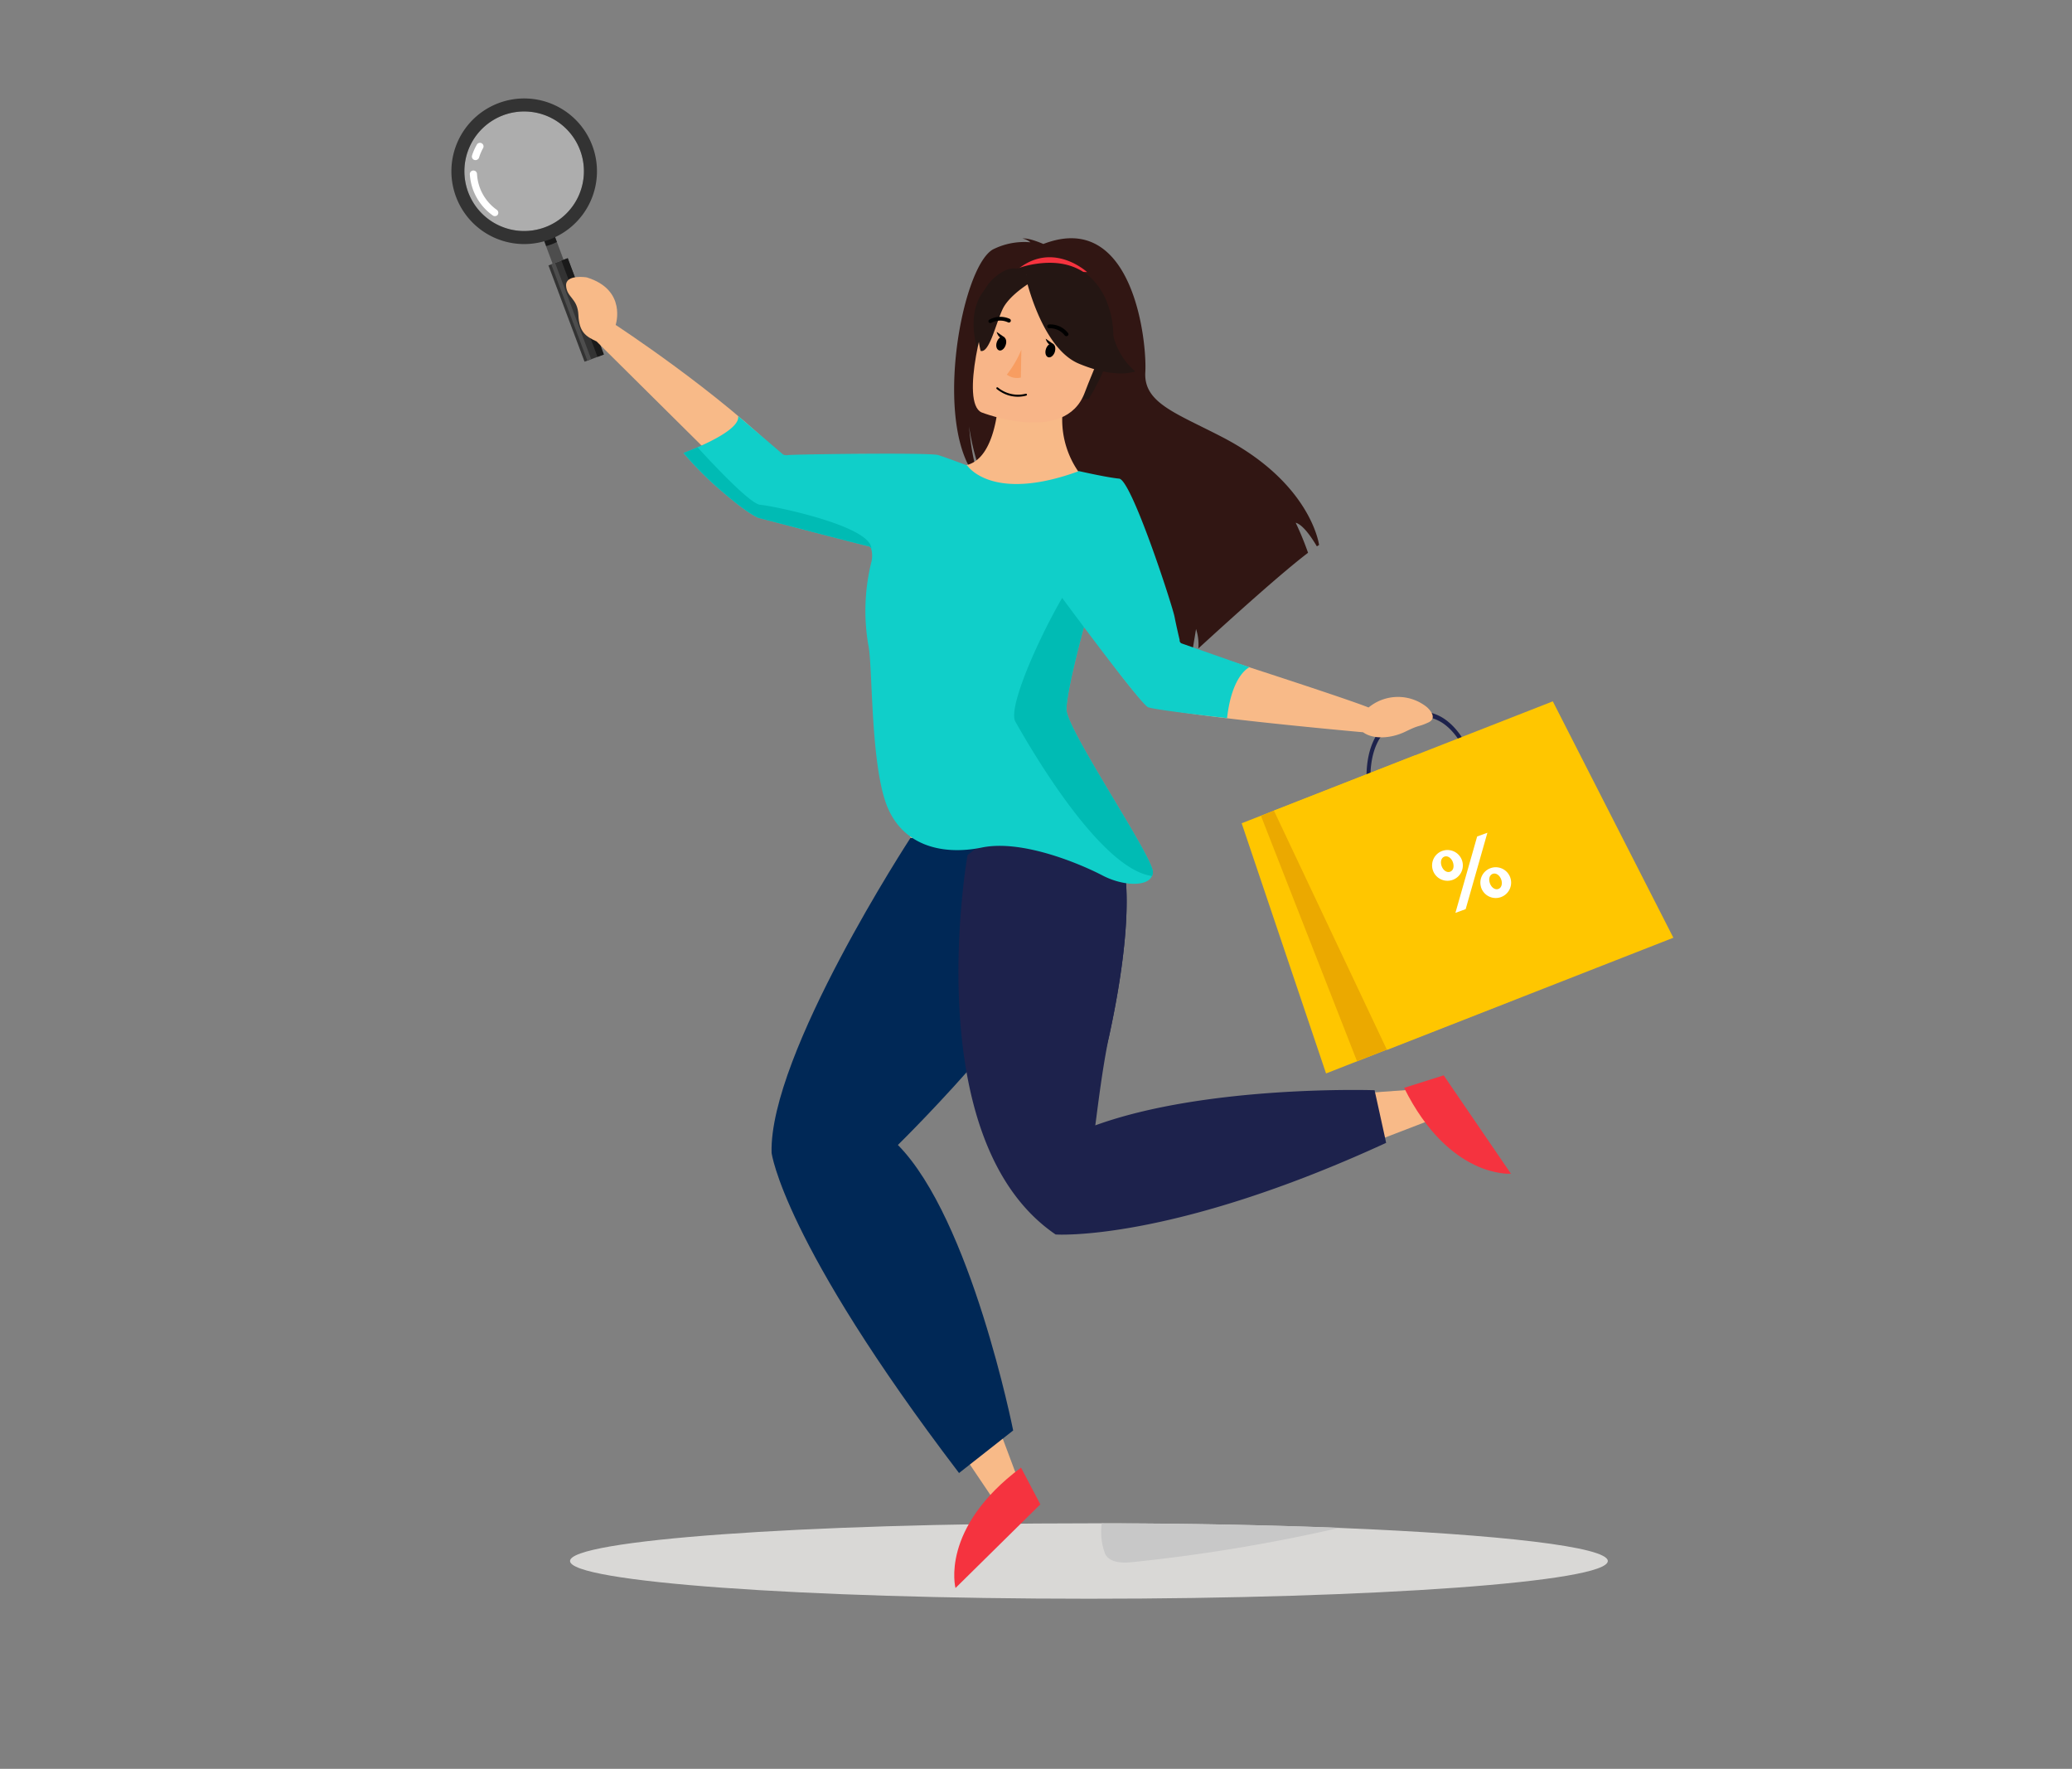 <svg xmlns="http://www.w3.org/2000/svg" viewBox="0 0 404.23 345.02"><rect x="0" y="0" width="404.23" height="345.02" fill="#808080" stroke="none"/><defs><style>.cls-1{isolation:isolate;}.cls-2{fill:#d9d8d6;}.cls-3{fill:#1d224c;}.cls-4{fill:#311613;}.cls-5{fill:#f5333f;}.cls-6{fill:#241613;}.cls-7{fill:#4d4d4d;}.cls-8{fill:#1a1a1a;}.cls-9{opacity:0.5;}.cls-10{fill:#dadada;}.cls-11,.cls-20{fill:#fff;}.cls-11{mix-blend-mode:screen;}.cls-12{fill:#333;}.cls-13{fill:#ffc600;}.cls-14{fill:#eba900;}.cls-15{fill:#f8ba88;}.cls-16{fill:#002856;}.cls-17{fill:#10cfc9;}.cls-18{fill:#00bbb4;}.cls-19{fill:#f8b588;}.cls-21{fill:#f89d61;}.cls-22{fill:#c8c8c8;}</style></defs><title>BUSCAR</title><g class="cls-1"><g id="Capa_1" data-name="Capa 1"><path class="cls-2" d="M313.67,304.48c0,4.07-45.32,7.36-101.23,7.36s-101.23-3.29-101.23-7.36,45.32-7.35,101.23-7.35H215c16.8,0,32.58.35,46.39.9C292.54,299.3,313.67,301.71,313.67,304.48Z"/><path class="cls-3" d="M273.51,139.4c-5.37,1.91-6.73,7.12-6.9,11.22a30.65,30.65,0,0,0,1,8.79.49.49,0,0,0,.52.4.44.44,0,0,0,.24-.58,29.9,29.9,0,0,1-1-8.43c.25-5.75,2.6-9.32,7-10.62a8,8,0,0,1,7.83,1.42c4.16,3.41,5.55,10.49,5.56,10.56a.52.52,0,0,0,.49.46c.22,0,.35-.25.3-.53s-1.49-7.59-6-11.29a8.76,8.76,0,0,0-8.51-1.59Z"/><path class="cls-4" d="M191.45,94.16c-.9-1.85-1.9-5.13-2.39-11,.08.58,1.09,8,3.92,12.13,11.65,7.64,34,33.17,33.53,38,0,0,2.47-2.31,6-5.6l.83-5a9.77,9.77,0,0,1,.45,3.79c6.69-6.12,16.27-14.76,21.4-18.66a60.34,60.34,0,0,0-2.41-5.86c1.5.41,3.27,3.15,4.13,4.61l.43-.27s-1.52-12.05-18.9-21.05c-9.1-4.72-15.35-6.67-15-12.66s-2.39-31.76-19.89-25c0,0-2.81-1.25-4.07-1.06a3.38,3.38,0,0,1,1.55.73,13.56,13.56,0,0,0-7.35,1.41C187.33,52.37,181.59,85.08,191.45,94.16Z"/><path class="cls-5" d="M212.08,53.07s-7.37-6.81-14.64.47A132.51,132.51,0,0,1,212.08,53.07Z"/><path class="cls-6" d="M212.38,77.85s3.79-6,4.7-11.13c.65-3.66-1.21-17.22-14.85-15.27a18.53,18.53,0,0,0-7.68,2.9c-3,2-7.23,6.32-2.46,18.16l1.25,4Z"/><rect class="cls-7" x="106.56" y="44.51" width="2.27" height="6.77" transform="translate(-9.96 40.85) rotate(-20.55)"/><path class="cls-8" d="M108.65,47.2l-.9-2.38a10.86,10.86,0,0,1-1,.45c-.36.13-.72.25-1.08.35l.89,2.38c.36-.1.72-.22,1.08-.35S108.31,47.36,108.65,47.2Z"/><g class="cls-9"><circle class="cls-10" cx="102.26" cy="33.4" r="11.66"/></g><path class="cls-11" d="M93,31.19a.7.7,0,0,1-.91-.86A10.43,10.43,0,0,1,93,28.26a.7.7,0,1,1,1.22.68,9.53,9.53,0,0,0-.76,1.8A.72.72,0,0,1,93,31.19Z"/><path class="cls-11" d="M96.75,42.13A.72.72,0,0,1,96.1,42a10.67,10.67,0,0,1-3.78-4.91A10.87,10.87,0,0,1,91.66,34a.7.7,0,1,1,1.4-.08,9.18,9.18,0,0,0,3.85,7,.71.71,0,0,1,.17,1A.81.81,0,0,1,96.75,42.13Z"/><path class="cls-12" d="M97.28,20.11a14.2,14.2,0,1,0,18.28,8.31A14.19,14.19,0,0,0,97.28,20.11Zm9.07,24.21a11.66,11.66,0,1,1,6.83-15A11.66,11.66,0,0,1,106.35,44.32Z"/><rect class="cls-12" x="110.39" y="50.43" width="4.02" height="20.06" transform="translate(-14.07 43.3) rotate(-20.55)"/><rect class="cls-7" x="111.04" y="50.79" width="0.8" height="20.06" transform="translate(-14.26 42.98) rotate(-20.55)"/><rect class="cls-8" x="113" y="49.96" width="1.32" height="20.06" transform="translate(-13.82 43.71) rotate(-20.55)"/><polygon class="cls-13" points="294.92 195.19 258.7 209.38 242.24 160.58 276.15 147.29 294.92 195.19"/><polygon class="cls-13" points="326.46 182.91 270.59 204.79 248.53 158.11 302.94 136.8 326.46 182.91"/><polygon class="cls-14" points="246.01 159.15 264.75 207.01 270.56 204.73 248.53 158.11 246.01 159.15"/><polygon class="cls-15" points="260.56 213.61 282.12 212.07 281.4 217.58 264.89 223.93 260.56 213.61"/><path class="cls-5" d="M273.93,212.19l7.72-2.44,13.12,19.19S282.78,229.94,273.93,212.19Z"/><polygon class="cls-15" points="193.2 274.14 200.76 294.31 195.22 294.57 185.23 279.74 193.2 274.14"/><path class="cls-5" d="M199.19,286.26l3.77,7.17-16.55,16.32S183.3,298.13,199.19,286.26Z"/><path class="cls-16" d="M177.66,163.39S150,205.66,150.53,224.86c0,0,2.14,17.27,36.57,62.46l10.56-8.3s-8.19-41.21-22.49-55.69c0,0,34.16-33.43,35.15-48S177.66,163.39,177.66,163.39Z"/><path class="cls-3" d="M270.42,222.92c-42.24,19.43-64.48,17.87-64.48,17.87-27.12-18.48-17.18-74-17.18-74s14.28-12.09,23.62-8.53a9.52,9.52,0,0,1,4.54,3.73c5.24,7.83,2.26,27.24-.53,40.06-1.47,6.78-2.59,17-2.72,17.46h0c21.89-7.95,54.5-6.86,54.5-6.86S270.44,222.91,270.42,222.92Z"/><path class="cls-3" d="M216.92,162c5.24,7.83,2.26,27.24-.53,40.06l-3,12.15c1.29-5.05-7.94-50.86-7.94-50.86l6.94-5.08A9.52,9.52,0,0,1,216.92,162Z"/><path class="cls-15" d="M206,132.12c4.29-8.58,8-36.29,8-36.29A17.74,17.74,0,0,1,208,76.71L194.85,77s-.16,12.69-6.59,13.78L183.78,90s-26.29,14.55-6.12,73.42l42,2.29S201.73,140.71,206,132.12Z"/><path class="cls-15" d="M274.22,142.69c2.95-1.44,2.3-.79,4.42-1.76s-.26-3-.26-3A9,9,0,0,0,267,138c-5.5-2.2-37.12-12.32-37.12-12.32-3.12-12.81-11.25-31.21-11.25-31.21s-18.51-2.34-17.22,7.25,19.66,33.74,22.12,35.65,42.4,5.46,42.4,5.46C267.83,144.22,271.26,144.13,274.22,142.69Z"/><path class="cls-15" d="M110.44,55.75c.15,2.33,2.26,2.41,2.4,5.69s1.39,4.17,3.54,5.15l35.43,35.13c10.56,4.35,41.42,5.59,41.42,5.59L188.5,91c-7.62-3.93-35.75-1.88-35.75-1.88-12.51-12.61-32.64-25.74-32.64-25.74s2.27-6.81-5.6-9.26C114.51,54.1,110.29,53.42,110.44,55.75Z"/><path class="cls-17" d="M208.05,138.36c.15-5.7,6.58-27.49,6.85-28,0-.07-3.51-16.93-3.51-16.93a2.33,2.33,0,0,0-.94-1.52c-17.08,6.23-21.78-1.15-21.78-1.15s0,0-.08,0c-.55-.21-3.91-1.48-5.57-2-1.81-.52-28.14-.14-29.16,0s-1.25-.25-1.25-.25L144,81.14c.4,2.14-4.66,4.7-7.95,6.12-1.55.68-2.71,1.1-2.71,1.1a65.9,65.9,0,0,0,8,7.92c5.13,4.38,6.72,4.76,6.72,4.76s20.23,5.28,21.36,5.51a.78.78,0,0,1,.54.46,5.23,5.23,0,0,1,.08,2.45h0a39.4,39.4,0,0,0-.63,16.4c.82,3.66.41,21.55,3.26,30.3s11,10.77,18.9,9.15,19.32,3.25,23.59,5.49c3.89,2,8.62,2.21,9.58.08a2,2,0,0,0,.18-.69C225.13,167.33,208,142.25,208.05,138.36Z"/><path class="cls-18" d="M224.93,170.18a2,2,0,0,1-.18.69c-10.47-1.4-24.64-26.57-26.66-30.11-2.17-3.79,11-29.82,14.23-30.9a3.63,3.63,0,0,1,2.86.26.6.6,0,0,0-.28.21c-.27.54-6.7,22.33-6.85,28C208,142.25,225.13,167.33,224.93,170.18Z"/><path class="cls-19" d="M191.47,80.43s16.29,6.41,20.13-3.79,8.52-16.26-1.72-20.78-13.73-1.4-15.84,1.7S187.33,78.5,191.47,80.43Z"/><path class="cls-17" d="M210.45,91.88s5.48,1.25,7.89,1.48,10.35,24.66,10.8,26.93,1,4.53,1,4.53a.63.63,0,0,0,.38.68l13.25,4.65s-3.41,1.35-4.38,9.92c0,0-13.85-1.55-15.4-2.12s-19.25-24.68-19.25-24.68Z"/><path class="cls-18" d="M170,107a.76.76,0,0,0-.54-.46c-1.13-.23-21.36-5.51-21.36-5.51s-1.59-.38-6.72-4.76a65.9,65.9,0,0,1-8-7.92s1.16-.42,2.71-1.1c3.13,3.43,10.34,11.1,12.22,11.21C150.47,98.61,169.83,102.49,170,107Z"/><path class="cls-20" d="M279.5,169.61a3,3,0,1,1,3.94,2A3,3,0,0,1,279.5,169.61Zm3.94-1.45c-.29-.79-1-1.31-1.65-1.07s-.83,1.07-.53,1.87,1,1.32,1.65,1.07S283.73,169,283.44,168.16Zm4.74-5,2-.73-4.24,14.9-2,.73Zm.74,9.81a3,3,0,1,1,3.94,2A3,3,0,0,1,288.92,173Zm3.94-1.45c-.29-.79-1-1.32-1.65-1.07s-.83,1.06-.53,1.87,1,1.31,1.65,1.07S293.15,172.29,292.86,171.51Z"/><path class="cls-6" d="M193.82,54.33c3.31-3,5.33-2,6.38-.76,2.1-2.33,5.43-1.66,8.51-.17,4.09,2,7.64,3.64,8.15,10.12a13.46,13.46,0,0,0,4.61,8.92s-3.63,1.57-11-1.51c-5.81-2.43-8.94-11.65-10-15.47-1.22.8-3.83,2.7-4.84,4.78-1.33,2.77-2.6,8.67-4.31,8.21C191.29,68.45,188.84,58.84,193.82,54.33Z"/><path d="M196.19,67.33c-.25.73-.84,1.19-1.31,1s-.66-.88-.41-1.61.84-1.19,1.32-1S196.45,66.61,196.19,67.33Z"/><path d="M196,65.83l-1.57-1.11S194.84,66.4,196,65.83Z"/><path class="cls-21" d="M199.26,68.21a20.72,20.72,0,0,1-2.83,4.86,3.3,3.3,0,0,0,2.73.57Z"/><path d="M195.65,76.66a6.27,6.27,0,0,0,4.58.5.19.19,0,0,0-.12-.36,6.15,6.15,0,0,1-5.42-1.21.19.19,0,0,0-.26,0,.2.2,0,0,0,0,.27A7.71,7.71,0,0,0,195.65,76.66Z"/><path d="M208.16,65.55a.34.34,0,0,0,.18-.09.38.38,0,0,0,0-.53,4.38,4.38,0,0,0-3.71-1.64.37.37,0,0,0,.09.74,3.66,3.66,0,0,1,3,1.39A.39.39,0,0,0,208.16,65.55Z"/><path d="M193.15,63a.33.33,0,0,0,.19,0,3.66,3.66,0,0,1,3.33-.12.38.38,0,0,0,.37-.66,4.42,4.42,0,0,0-4,.12.36.36,0,0,0-.16.5A.35.35,0,0,0,193.15,63Z"/><path d="M205.78,68.67c-.25.73-.84,1.18-1.31,1s-.66-.89-.41-1.62.84-1.18,1.32-1S206,67.94,205.78,68.67Z"/><path d="M205.57,67.17,204,66.06S204.42,67.73,205.57,67.17Z"/><path class="cls-22" d="M261.34,298a331.25,331.25,0,0,1-40.45,6.7c-1.94.2-4.35.15-5.27-1.57a12,12,0,0,1-.67-6C231.75,297.16,247.53,297.49,261.34,298Z"/></g></g></svg>